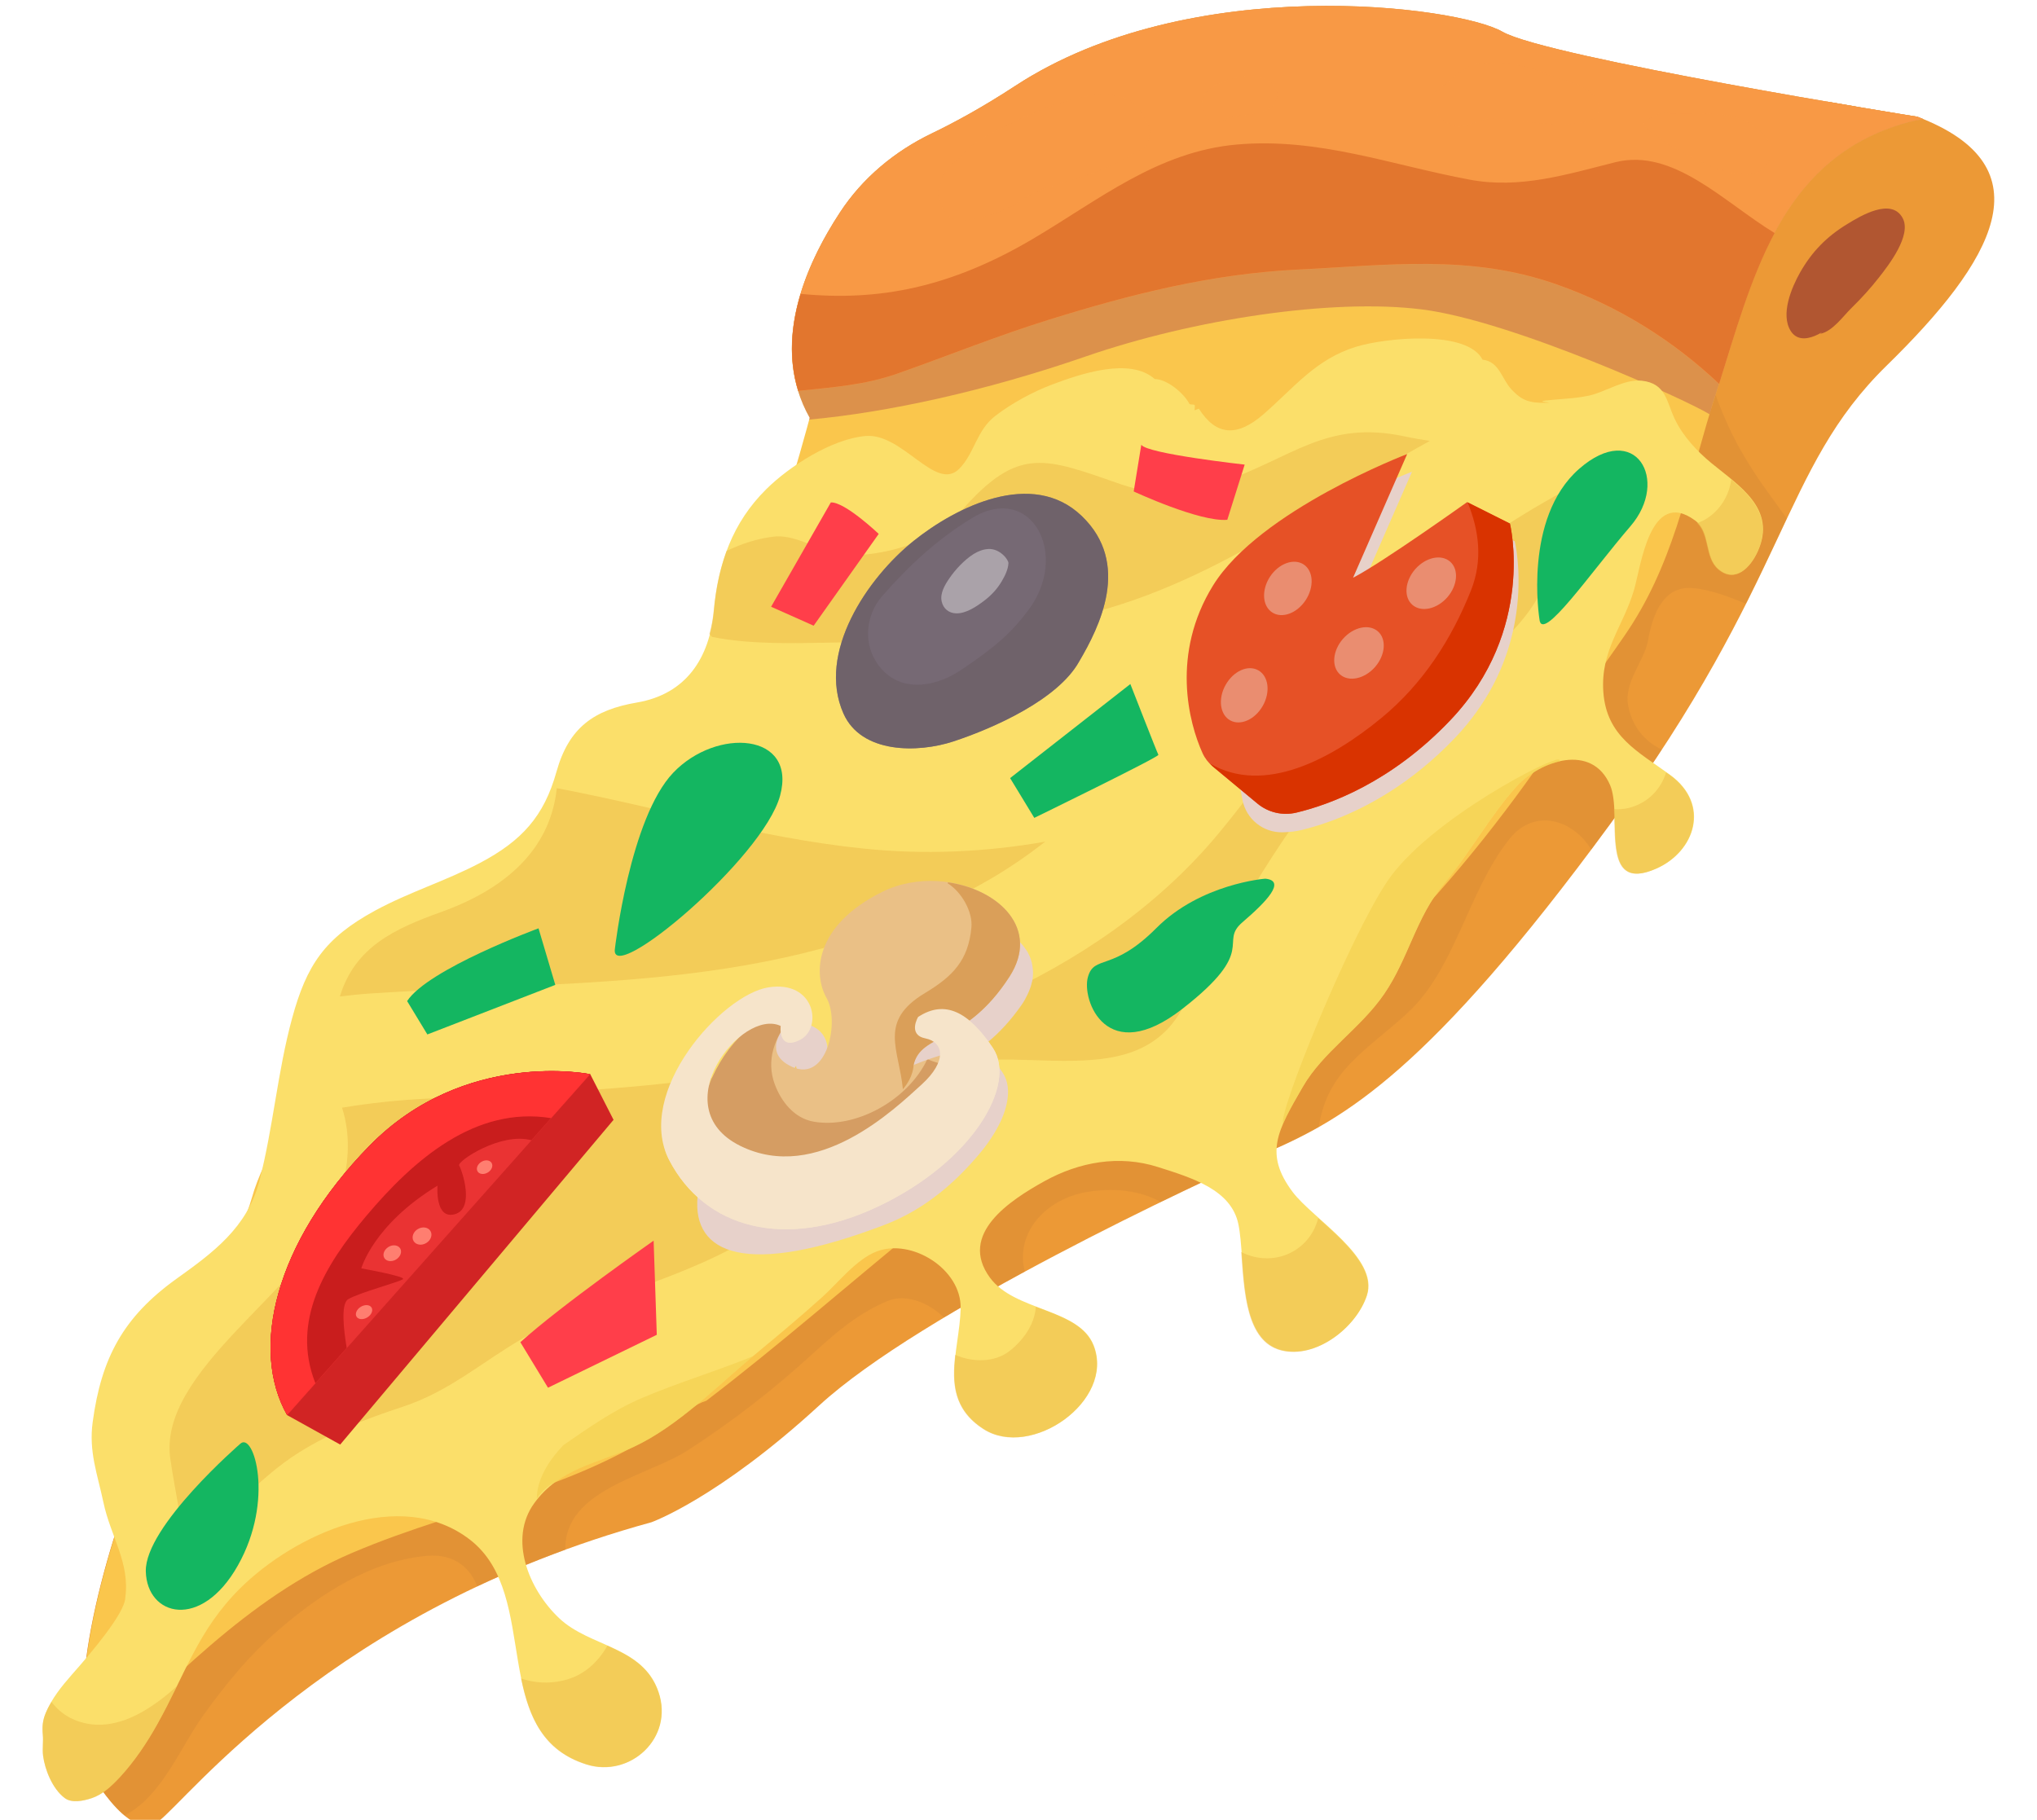 <?xml version="1.0" encoding="utf-8"?>
<!-- Generator: Adobe Illustrator 27.4.0, SVG Export Plug-In . SVG Version: 6.00 Build 0)  -->
<svg version="1.1" id="Modo_de_aislamiento" xmlns="http://www.w3.org/2000/svg" xmlns:xlink="http://www.w3.org/1999/xlink"
	 x="0px" y="0px" viewBox="0 0 2063.4 1843.7" style="enable-background:new 0 0 2063.4 1843.7;" xml:space="preserve">
<style type="text/css">
	.st0{fill:#EC9936;}
	.st1{opacity:0.55;fill:#DB8C36;}
	.st2{fill:#FAC64C;}
	.st3{opacity:0.55;fill:#C2664C;}
	.st4{fill:#F89945;}
	.st5{fill:#E2762E;}
	.st6{fill:#B15631;}
	.st7{opacity:0.55;fill:#F89945;}
	.st8{fill:#FBDF6A;}
	.st9{opacity:0.55;fill:#ECBC49;}
	.st10{opacity:0.55;fill:#F2CC49;}
	.st11{fill:#14B661;}
	.st12{fill:#FF3E4A;}
	.st13{fill:#766974;}
	.st14{opacity:0.65;fill:#6C5F66;}
	.st15{fill:#AAA2A9;}
	.st16{fill:#D12424;}
	.st17{fill:#EA3333;}
	.st18{fill:#C91D1D;}
	.st19{fill:#FF3333;}
	.st20{fill:#FF7E70;}
	.st21{fill:#E7D1CA;}
	.st22{fill:#E65126;}
	.st23{fill:#D93300;}
	.st24{fill:#EA8D70;}
	.st25{fill:#EAC086;}
	.st26{fill:#D59D63;}
	.st27{fill:#DA9F59;}
	.st28{fill:#F6E4CA;}
</style>
<g>
	<path class="st0" d="M1850.9,103c-53,30.5-103.9,64-148.7,104.1c-92.9,83.3-158.3,189-224.5,293.9c-60.3,95.6-106,199.3-169.5,293
		c-57.7,85.3-134.9,157.5-216.9,219.1c-93.8,70.6-194,138-297.5,193.8c-104.4,56.3-212.9,82.1-323.7,121.3
		c-106.5,37.7-211.4,81.6-316.6,123.5c-44.8,112.5-83.5,240.6-65.8,337.3c0,0,42.1,78.9,72.5,56.5s176.5-214.6,499.7-303.3
		c0,0,67.2-24,170-118.4c102.8-94.4,382.7-225.1,457.1-257.8s160.5-80.6,343.6-330.5c183.1-249.9,172.6-359.5,280.5-465.1
		c108-105.6,164.6-201.3,31-252.2C1942.3,118.3,1904.2,112.2,1850.9,103z"/>
	<path class="st1" d="M1764.1,457.6c-24.6-42.5-55.4-124.6-36.9-175.9c23.4-65,82.5-136.1,152.5-173.9c-9-1.5-18.5-3.1-28.9-4.9
		c-53,30.5-103.9,64-148.7,104.1c-92.9,83.3-158.3,189-224.5,293.9c-60.3,95.6-106,199.3-169.5,293
		c-57.7,85.3-134.9,157.5-216.9,219.1c-93.8,70.6-194,138-297.5,193.8c-104.4,56.3-212.9,82.1-323.7,121.3
		c-106.5,37.7-211.4,81.6-316.6,123.5c-44.8,112.5-83.5,240.6-65.8,337.3c0,0,17.8,33.2,38.6,50.4c0.2-0.1,0.4-0.3,0.6-0.4
		c37.2-19.3,56-68.9,79.1-101c23.2-32.3,46.7-61.1,77-87.2c42.4-36.5,93.9-69.9,150.3-74.5c26.6-2.2,43.3,12.1,50.1,31
		c27.8-13.1,57.6-25.6,89.4-37.2c-1.4-60.9,83.3-74.4,123.9-100.6c47.1-30.5,87.2-61.8,128.5-99.6c23.4-21.4,44.7-39.3,74.1-51.8
		c17.6-7.5,39.2,1.5,52.5,12.8c1.5,1.3,3,2.6,4.5,3.8c26.3-15.7,54-31.4,81.9-46.5c-1-4-1.8-8.1-1.9-12.4
		c-1-36.8,31.3-62.9,65.3-68.2c25.3-4,52-2.2,74.1,10.2c48.6-23.6,89.1-42.2,111.3-51.9c15.6-6.9,31.6-14.4,49-24.3
		c8.9-57.5,48.4-77.1,89.8-115.2c48.5-44.7,61.1-122.7,102.8-175.7c26.5-33.7,65.9-19,83.3,10c6.1-8.2,12.3-16.6,18.7-25.3
		c19.7-26.9,37.1-52.1,52.7-75.9c-16.7-8.2-29.7-22.5-33.9-44.4c-4.6-24.1,16.5-45.4,20.1-66.1c4.9-28,16.3-55.6,45.2-53.1
		c19.1,1.7,36.3,8.7,53.8,15.8c16-31.9,29.1-60.3,41.5-86.5C1791.2,498.9,1780.8,486.4,1764.1,457.6z"/>
	<path class="st2" d="M1586.1,739.4c15.8-38.5,46.4-74.3,67.4-107.4c45.6-72.2,58.2-151.3,84-231.1c36-111.3,60.9-238.8,192.7-276.3
		c6.4-1.8,12.4-3,18.1-3.8c-2-0.8-3.9-1.7-6-2.5c0,0-375.4-60.2-420.5-86.2c-45.1-26-315.6-61.3-493.2,54.8
		c-34,22.2-62.9,37.8-84.8,48.3c-37.6,18.1-70.2,45.2-93,80.1c-35.6,54.3-71.2,135.9-30.6,208c0,0-58.8,222.4-105.2,280.8
		c-46.4,58.4-179.6,164.2-244.8,210.4c-65.3,46.3-193.2,220-214.9,298.5c-21.5,77.9-199.2,382.6-168,571.7c0.4-0.4,0.7-0.9,1.1-1.3
		c82.3-76.9,162.3-164.8,267.9-210c117.8-50.4,237-63.4,341.9-145.1c5.8-4.5,11.6-7.4,17.3-9.2c74.3-56.8,145.2-119.1,217.6-178
		c70.4-57.3,144.6-78.1,227.1-112.4c174.8-72.5,310.9-224.8,415.1-377.6C1578.5,746.6,1582.2,742.7,1586.1,739.4z"/>
	<path class="st3" d="M1942.3,118.3c0,0-375.4-60.2-420.5-86.2c-45.1-26-315.6-61.3-493.2,54.8c-33.9,22.2-62.9,37.8-84.8,48.3
		c-37.6,18.1-70.2,45.2-93,80.1c-35.6,54.3-71.2,135.9-30.6,208c0,0-0.3,0.9-0.5,1.8c79.8-7.3,179-29,280.2-64
		c108.8-37.6,249.5-59.1,340.6-47.6c92.4,11.6,271,93.3,291.2,106.2c1.9-6.3,3.7-12.6,5.8-18.8c36-111.3,60.9-238.8,192.7-276.3
		c6.4-1.8,12.4-3,18.1-3.8C1946.3,119.9,1944.4,119.1,1942.3,118.3z"/>
	<path class="st4" d="M1942.3,118.3c0,0-375.4-60.2-420.5-86.2c-45.1-26-315.6-61.3-493.2,54.8c-33.9,22.2-62.9,37.8-84.8,48.3
		c-37.6,18.1-70.2,45.2-93,80.1c-31.2,47.6-62.3,116.1-42.3,180.8c33.8-3.6,67.3-5.8,100.4-17.5c51.1-18,101.4-38.4,153.2-54.5
		c83.5-26,164.9-46.6,252.5-50.9c90.7-4.4,174.4-15.8,261.8,14.9c62,21.7,117.7,56.3,164.9,100.9c34.1-108.4,61.8-228.3,189-264.5
		c6.4-1.8,12.4-3,18.1-3.8C1946.3,119.9,1944.4,119.1,1942.3,118.3z"/>
	<path class="st5" d="M1636,164.4c-48.9,12.3-96.3,27.2-147.3,17.6c-79.5-14.8-152.9-42.8-235.6-35.6c-80.4,7-140.2,56.3-207,95.7
		c-83.1,49-155.7,63.4-235.1,55.6c-9.5,31.6-12.6,65.5-2.4,98.3c33.8-3.6,67.3-5.8,100.4-17.5c51.1-18,101.4-38.4,153.2-54.5
		c83.5-26,164.9-46.6,252.5-50.9c90.7-4.4,174.4-15.8,261.8,14.9c62,21.7,117.7,56.3,164.9,100.9c16.3-51.8,31.3-106.1,56.2-152.8
		C1745.8,204.5,1694.9,149.6,1636,164.4z"/>
	<path class="st6" d="M1843.7,338.2c12.6-2.4,23.1-17.7,32-26.4c10-9.8,19.1-19.8,27.7-30.8c9.8-12.5,33.3-42.7,23.9-60.1
		c-11.4-21.2-43.1-1.9-56.1,6.1c-20.6,12.5-35.7,27.8-47.7,48.9c-8.9,15.7-20,42.5-9.7,59.2c11.2,18.2,37.8-0.2,48.6-12.2
		L1843.7,338.2z"/>
	<path class="st7" d="M1037.3,200.8c14.9-9,36.1-15.3,55.7-20.8c24.3-6.9,45-18.1,67-31c2.3-2.5,4.8-7.2,3.6-10.3
		c2.9-6.3-0.3-15.3-5.2-19.5c-10.8-29.3-48.4-25.9-77-17.2c-20,6.1-39,14.1-58.5,23.5c-15.2,7.3-41.5,19.1-49,33.9
		c-7.5,2.7-22.6,19.7-21.3,27.5c-5.5,7.4,0.9,25.9,8.6,32c9.3,7.3,23.5,3.7,34.3,0.9C1022.8,212.8,1037.3,200.8,1037.3,200.8z"/>
	<path class="st7" d="M1245,118.8c13.4-3.5,43.8-0.6,48.2-18.9c4.6-19.1-20.5-24.3-33.8-22.8c-12.2,1.3-44.3,11.6-41.9,27.8
		C1220.4,124.6,1233.4,127.6,1245,118.8z"/>
	<path class="st7" d="M1508.6,120.2c13.8-2,128,23.2,109.1-18.2c-7.4-16.1-36.7-20.9-51.7-27.3c-20-8.5-40.4-12-62.1-10.6
		c-16.6,1-24.4,7.9-36,18.1c-11.2,9.9-29,16.6-12.9,33.2C1477.4,138.5,1485.4,123.5,1508.6,120.2z"/>
	<path class="st7" d="M1758.7,119c16.1,4.9,38.7,20.1,34.6,39c-10.1,46.9-98-6.8-119.1-22.7c-4.2-3.2-7.5-5.7-9.5-11
		c6-4.1,14.1-10.8,21.9-9.8C1696.5,115.7,1738,112.7,1758.7,119z"/>
	<path class="st8" d="M1566,408.1c-16.6,0.3-24.4-2.3-34.9-13.5c-9.9-10.5-12.2-28.3-29.3-30.2c-15.8-30.7-98.5-22.1-127.8-13.2
		c-41.4,12.6-63,41.5-94.4,68.7c-26.6,23-47.8,21.6-65.2-5.9c-1.4,0.6-2.9,1.2-4.4,1.7c0.3-1.7,0.4-3.4,0.3-5.2
		c-2.1-1.3-3.4-0.2-5.4-1.2c-5.4-10.7-22.6-25.2-35.2-25.3c-25.3-22.5-75.7-5-103.8,5.5c-19.2,7.2-41,19-57.5,31.7
		c-19.4,14.8-21.1,37.9-36.7,53.7c-23.8,24-57.3-36.4-94.8-33.2c-34,2.9-77,30.4-100.7,53.9c-34.3,33.9-48.7,75.4-53,122.7
		c-4.3,48.4-28.2,84.9-77.9,93.4c-44,7.5-69.1,25.6-81.6,70.1c-12.6,45.2-35.1,70.1-77.8,92.6c-34.1,18-71.3,29.3-106.1,48.2
		c-50.8,27.7-69.2,55-83.9,109c-14.8,54.1-19.2,111.1-33.2,165c-12.3,47.3-47.3,72.7-84,99c-53.6,38.5-76,79.8-84.8,145
		c-4.1,30,4.7,52.5,10.8,81.2c7.3,34.9,27.1,61.1,22.2,96.9c-0.5,15.8-34.6,55.9-54.2,78c-10.2,11.6-20.5,24.4-26.4,38.8
		c-3.1,7.5-3.6,13.8-2.9,21.7c0.7,7.2-0.6,14.3,0.3,21.5c1.8,13.8,9.3,33.3,21.9,42.8c7.1,5.4,19,2.9,27.1,0.2
		c11.3-3.7,20.4-12.4,28.4-20.9c14.9-16.1,27.5-34.8,38.2-54c28.3-50.5,41.2-95.2,83.9-137.6c55.4-55,162.4-103.8,232.9-49.3
		c73.2,56.7,17.1,195.9,118.2,227.6c44,13.8,88.7-26.8,72.8-73.4c-15.9-46.7-69.5-45.1-100.8-74.8c-30.8-29.2-51.4-80.1-25.2-116.3
		c25.8-35.7,63.9-40.2,100.8-57.2c45.1-20.9,85.9-63,124.4-94.8c22.5-18.6,45.1-37.5,66.8-57.1c16.1-14.5,34.2-38,54.8-46
		c35.3-13.7,86.2,17.7,85.2,57.8c-1.1,43.8-23.9,91.5,23.2,121.9c48.1,31.1,133.5-28.4,111.6-84.5c-14.8-37.9-80.1-34.4-105.2-68.8
		c-32.2-44.1,20.4-78.3,55.4-97.7c35.1-19.4,75.5-26.8,114.8-14.3c34.6,11,74.2,22.9,81.5,57.8c7.7,37-1.5,116.1,43.6,127.7
		c35,9,76-22.8,86.7-55.4c12.5-38.2-54.8-77.5-75.3-104.8c-29.3-39.1-15.1-62.5,10.3-106.5c20.6-35.7,58.3-59,82.3-93.9
		c24.7-35.9,32.6-78.4,60.4-111.4c26.4-31.4,46.8-69.1,73.5-98.7c24.3-26.8,76.8-44.5,95.1-1.6c12.9,30.2-12,110.4,46.8,84.5
		c39.2-17.2,55.2-64.9,14.2-94.8c-32.7-23.9-64.7-38.9-67.9-84.3c-2.9-42.6,20.3-66.2,31.2-103.6c6.8-23.3,16.1-103.3,61.5-70.2
		c16.4,12,9.3,37.1,24,49.6c16.5,13.9,31.9-0.7,39.8-18.2c19.3-43.1-18.8-66.1-47.1-89.4c-14.3-11.8-28.6-27-36.9-44.3
		c-8.6-17.9-8.8-36.4-33.6-39.1c-17.8-1.9-37,11.6-53.4,15.1c-14.4,3.1-29.2,3.3-44.4,5C1554.4,407.3,1577.8,407.9,1566,408.1z"/>
	<path class="st9" d="M873.7,859.6C768.4,848.7,667,818,564,798.5c-5.8,56.1-44.3,99.3-116.9,125.4c-47.1,16.9-87.4,35.2-102.8,85.6
		c10.2-1.2,20.5-2.3,30.9-3c220-14.5,427.7-0.3,627-115.4c20.9-12.1,39.3-25,56.6-38.4C997.8,863.4,935.5,866.1,873.7,859.6z"/>
	<path class="st9" d="M1423.1,442.2c-80.5-17.4-114.9,22.7-187.8,47c-35.2,11.7-64.6,13.6-99.9,1.4c-76.4-26.4-103-39.4-160.5,25.7
		c-28,31.7-70.9,44.9-111.4,46.4c-27,1-54.3-22.2-80-19c-17,2.1-32.7,7.3-47.5,14.5c-6.9,18.8-11.1,38.9-13,60.2
		c-0.8,8.4-2.3,16.3-4.4,23.8c0.8,1,1.8,2,2.6,3c40.1,8.3,90.1,6.2,115.1,5.9c79.3-1,157.6-7.9,235.7-22.6
		c144.9-27.3,251.7-113.7,376.4-181.8C1440.1,445.4,1431.6,444,1423.1,442.2z"/>
	<path class="st9" d="M570.3,1702.6c-15.7,3.6-29.5,2.1-42.5-2.1c8,39,22.2,73.4,66.3,87.2c44,13.8,88.7-26.8,72.8-73.4
		c-8.9-26.1-29.6-37.1-51.6-47C605.5,1684.3,591,1697.9,570.3,1702.6z"/>
	<path class="st9" d="M1022,1369.2c-15,11.3-37.1,11.1-54.4,3.4c-3.3,28.5-2.1,55.5,28.4,75.2c48.1,31.1,133.5-28.4,111.6-84.5
		c-8.5-21.8-33.7-29.9-58.4-39.4C1048.4,1341.9,1035.5,1359,1022,1369.2z"/>
	<path class="st9" d="M1311.1,1267.1c-16.7,10.2-37.3,9.9-53.8,1.3c2.9,39.4,4.7,90.6,40.3,99.7c35,9,76-22.8,86.7-55.4
		c8.9-27.2-22.6-54.9-49-78.5C1331.9,1247.5,1323.7,1259.5,1311.1,1267.1z"/>
	<path class="st9" d="M1687.7,782.6c-5.2,16.6-17.7,30.3-36.5,35.6c-5.3,1.5-10.8,1.9-16.4,1.6c1.9,35-3.9,80.8,42.6,60.3
		c39.2-17.2,55.2-64.9,14.2-94.8C1690.3,784.4,1689,783.5,1687.7,782.6z"/>
	<path class="st10" d="M650.6,1416.2c-29.6,12.6-54.6,30.5-79.9,47.9c-15.9,16.7-26.6,34.9-27,54.3c5.4-8.1,12-13.7,19.3-17.2
		c23.2-16.8,51.3-22.5,78.7-35.2c43.8-20.3,83.6-60.5,121.1-92C725.7,1389.2,687.4,1400.5,650.6,1416.2z"/>
	<path class="st9" d="M143.4,1734.7c-22.5,12.6-47.6,18-71.8,5.9c-7.8-3.9-14.3-9.7-19.5-16.4c-2.2,3.7-4.3,7.5-5.9,11.5
		c-3.1,7.5-3.6,13.8-2.9,21.7c0.7,7.2-0.6,14.3,0.3,21.5c1.8,13.8,9.3,33.3,21.9,42.8c7.1,5.4,19,2.9,27.1,0.2
		c11.3-3.7,20.4-12.4,28.4-20.9c14.9-16.1,27.5-34.8,38.2-54c7.5-13.3,13.8-26.1,19.9-38.7C167.9,1718.6,155.4,1728,143.4,1734.7z"
		/>
	<path class="st9" d="M337.8,1227.7c-33.1,80-177.8,161.7-165.3,250c4.9,34.5,12.7,63.7,13.4,96c39.9-32.3,74.5-75.7,117.1-102.3
		c33.1-20.7,67.6-33.9,104.6-46.1c48-15.8,80.1-45.2,122.8-69.9c75.2-43.6,163.2-58.5,236.1-105.4c63.2-40.7,92.2-107.7,151-152.2
		c79-59.8,222.2,22.1,278.3-72.8c49-83,94.7-172.2,158.3-245.5c60.5-69.7,198.8-113.5,217.8-212.1c4.5-23.2,6.3-45.8,9.5-68.3
		c-50.9,27.9-98.9,60.3-142.4,98.1c-84.1,73.2-134.9,163.2-204.9,247.5c-61.6,74.1-143.1,129.3-230.9,168.5
		c-190.5,85.1-365.5,90.4-569.8,99.8c-29.9,1.4-58.8,4.6-86.9,9.2C355.9,1151.6,354.7,1186.8,337.8,1227.7z"/>
	<path class="st10" d="M1405,893.3c-39,58.5-110.6,234.9-105.2,245c4.8-11,11.5-22.9,19.6-36.9c20.6-35.7,58.3-59,82.3-93.9
		c24.7-35.9,32.6-78.4,60.4-111.4c26.4-31.4,46.8-69.1,73.5-98.7c11-12.2,27.9-22.5,44.8-26c-0.3-0.6-0.6-1.1-0.9-1.7
		C1576.2,764.3,1446.8,830.5,1405,893.3z"/>
	<path class="st9" d="M1728.1,525.8c-2.9,1.8-5.9,3.1-8.9,4.3c12.6,12.7,7.5,35.3,21.3,46.9c16.5,13.9,31.9-0.7,39.8-18.2
		c14.8-33.1-4.2-54.3-26.6-72.9C1751.5,501.9,1742.5,517,1728.1,525.8z"/>
	<path class="st11" d="M243.5,1462.6c0,0-96.8,83.7-95.8,129.3c1,45.6,56.1,60.2,93.3-6C278.3,1519.8,257,1450.3,243.5,1462.6z"/>
	<path class="st11" d="M412.4,1014.2l20.5,33.8l129.6-50.2l-17-57.3C545.5,940.5,433.6,981.7,412.4,1014.2z"/>
	<path class="st12" d="M781.1,614.7l43.1,19.2l65.9-93c0,0-34.3-32.6-48.5-31.9L781.1,614.7z"/>
	<path class="st11" d="M1023.2,788.3l24.5,40.3c0,0,126.9-61.9,125.7-63.9c-1.2-2-28.4-71.7-28.4-71.7L1023.2,788.3z"/>
	<path class="st12" d="M1156.1,450.6l-7.7,47.3c0,0,67,31.2,94.8,28.7l17.6-55.9C1260.7,470.7,1161.6,459.7,1156.1,450.6z"/>
	<path class="st12" d="M527.1,1359.8l28,46.1l110.2-53.6l-3.2-95.4C662.1,1257,568.4,1322.4,527.1,1359.8z"/>
	<path class="st11" d="M1281.6,890.2c0,0-65.4,5-110.2,50c-44.7,44.9-63,26.7-69.4,49.7c-6.5,23,18.7,92.3,95.9,32
		c77.3-60.2,36.1-66.5,60.7-87.6C1283.1,913.3,1303.2,892.2,1281.6,890.2z"/>
	<path class="st11" d="M1559.4,627.3c0,0-16.7-102.3,40.1-152.2c56.9-49.9,92.3,11.3,52.1,58
		C1611.5,579.7,1561.6,652.5,1559.4,627.3z"/>
	<path class="st13" d="M1095.8,522.8c-50.1-48.2-127.5-9.1-170.2,25.1c-47.1,37.7-98.4,113.5-71.2,174.9
		c18.1,40.9,75.5,40.2,111.5,28.3c40.6-13.4,105.7-42.3,127.2-80.8C1113.8,635.1,1146,571,1095.8,522.8z"/>
	<path class="st14" d="M1095.8,522.8c-50.1-48.2-127.5-9.1-170.2,25.1c-47.1,37.7-98.4,113.5-71.3,174.9
		c18.1,40.9,75.5,40.2,111.5,28.3c40.6-13.4,105.7-42.3,127.2-80.8C1113.8,635.1,1146,571,1095.8,522.8z M1041.4,618.5
		c-15.9,21-30.6,35.3-67.8,60.2c-24.8,16.6-56.3,22.2-77.4,2.3c-22.3-21.1-21.9-55-2.3-77.4c26.9-30.7,55.7-57.4,90.7-78.7
		C1044.9,488.2,1084.1,562.2,1041.4,618.5z"/>
	<path class="st15" d="M1001.1,556.2c-5.3,0.3-10.2,2.2-14.9,5.1c-9.3,5.9-18.4,15.6-24.6,24.7c-4.5,6.6-9.6,15.1-7.7,23.4
		c1.6,7.1,7,11.7,14.5,12c10.2,0.3,20.7-6.9,28.4-12.7c7.1-5.4,13.2-11.8,17.8-19.6c3.2-5.4,6.6-12.1,6.9-18.5
		C1021.7,567.1,1012.8,555.5,1001.1,556.2z"/>
	<path class="st11" d="M622.9,961c0,0,15.1-131.9,59-178.1c44-46.2,125.6-40.7,108.3,23.2S616.7,1000.6,622.9,961z"/>
	<g>
		<path class="st16" d="M290.9,1433.7l53.7,29.8l276.9-329l-23.6-46.2c0,0-127-26.1-223.6,72.6S253.4,1367.4,290.9,1433.7z"/>
		<path class="st17" d="M290.9,1433.7l307-345.4c0,0-127-26.1-223.6,72.6S253.4,1367.4,290.9,1433.7z"/>
		<path class="st18" d="M352.6,1316.3c11-6.7,52.4-17.6,55.6-20.4c3.2-2.8-42.2-10.9-42.2-10.9s12.2-44.3,77.2-83.8
			c0,0-2.9,34.7,17.6,28.9c20.5-5.8,7.1-44.8,4.3-49.3c-2.5-4.1,41.9-34.1,73.2-25.6l59.5-67c0,0-127-26.1-223.6,72.6
			c-96.6,98.7-120.9,206.5-83.4,272.8l60.4-68C348.5,1349.5,344.8,1321.1,352.6,1316.3z"/>
		<path class="st19" d="M371,1231.9c48-56.9,110.3-111.6,187.3-99.1l39.5-44.5c0,0-127-26.1-223.6,72.6
			c-96.6,98.7-120.9,206.5-83.4,272.8l28.7-32.3C294.4,1338.2,329.5,1281.1,371,1231.9z"/>
		
			<ellipse transform="matrix(0.855 -0.519 0.519 0.855 -636.193 384.241)" class="st20" cx="368.6" cy="1329.1" rx="8.9" ry="6.3"/>
		<path class="st20" d="M405.4,1264.8c2.1,3.5,0.2,8.5-4.2,11.2c-4.4,2.7-9.8,2-11.9-1.5c-2.1-3.5-0.2-8.5,4.2-11.2
			C397.9,1260.6,403.2,1261.3,405.4,1264.8z"/>
		<path class="st20" d="M436,1247.1c2.4,3.9,0.5,9.4-4.2,12.2c-4.7,2.9-10.4,2-12.8-1.9c-2.4-3.9-0.5-9.4,4.2-12.2
			C427.9,1242.4,433.6,1243.2,436,1247.1z"/>
		
			<ellipse transform="matrix(0.855 -0.519 0.519 0.855 -542.286 426.276)" class="st20" cx="490.7" cy="1182.3" rx="8.3" ry="6.3"/>
	</g>
	<path class="st21" d="M1534.4,548.4l-43-21.6l0,0l-0.4-0.2c0,0-86.1,61.5-115.5,76.6l54.8-125.3c0,0-149.5,57-196.6,133.1
		c-42.8,69.3-10,100.6,4.1,131.5c2.3,5.2,5.8,9.6,10.2,13.2l10.6,54.8c3.8,19.4,21,33.2,40.7,32.7c7.2-0.2,13.9-1,18.7-2.2
		c8.3-2,18.4-4.9,29.9-9.1c34.4-12.6,81.1-37.2,126.2-84.6c16.3-17.2,28.6-34.9,37.9-52.3c3.1-5.8,5.8-11.6,8.3-17.4
		c7.3-17.2,11.8-33.9,14.5-49.3c0.9-5.1,1.6-10.1,2.1-14.9C1541,575.3,1534.4,548.4,1534.4,548.4L1534.4,548.4L1534.4,548.4z"/>
	<g>
		<path class="st22" d="M1228.4,776.5l45.4,37.7c11,9.1,25.6,12.4,39.4,9.1c33.1-7.9,95.9-30.4,156-93.7
			c87-91.5,60.3-199.1,60.3-199.1l-43.4-21.8c0,0-86.1,61.5-115.5,76.6l54.8-125.3c0,0-149.5,57-196.6,133.1
			c-42.8,69.3-24.7,139.1-10.6,170.1C1220.6,768.4,1224.1,772.8,1228.4,776.5z"/>
		<path class="st23" d="M1486.6,508.9c11.6,28.3,15.6,58.5,3.5,89.1c-19.8,49.8-48.9,94.9-90.7,129.3
			c-50.9,41.9-118.8,78.3-173.7,46.3c0.9,0.9,1.7,2,2.7,2.8l45.4,37.7c11,9.1,25.6,12.4,39.4,9.1c33.1-7.9,95.9-30.4,156-93.7
			c87-91.5,60.3-199.1,60.3-199.1L1486.6,508.9z"/>
		<path class="st24" d="M1274.6,679.1c10.4,5.8,12.5,21.9,4.6,35.9c-7.9,14-22.7,20.6-33.1,14.8c-10.4-5.8-12.5-21.9-4.6-35.9
			C1249.4,679.8,1264.2,673.2,1274.6,679.1z"/>
		<path class="st24" d="M1320.5,571.8c10,6.6,10.9,22.7,2.1,36.2c-8.8,13.4-24,19-34,12.4s-10.9-22.7-2.1-36.2
			C1295.3,570.9,1310.5,565.3,1320.5,571.8z"/>
		<path class="st24" d="M1395.7,639.6c9,7.8,7.7,24-2.8,36.1c-10.6,12.1-26.4,15.5-35.4,7.7c-9-7.8-7.7-24,2.8-36.1
			C1370.9,635.2,1386.7,631.8,1395.7,639.6z"/>
		<path class="st24" d="M1468.9,569c9,7.8,7.7,24-2.8,36.1c-10.6,12.1-26.4,15.5-35.4,7.7c-9-7.8-7.7-24,2.8-36.1
			C1444.1,564.6,1459.9,561.1,1468.9,569z"/>
	</g>
	<path class="st21" d="M1046.2,981.9c-0.2-2.4-0.6-4.6-1.1-6.9c-0.2-0.8-0.4-1.7-0.7-2.5c-0.9-2.7-2-5.3-3.4-7.8
		c-0.4-0.8-1-1.5-1.5-2.3c-1.1-1.7-2.4-3.4-3.7-5c-0.8-1-1.7-1.9-2.6-2.9c-1.3-1.4-2.8-2.7-4.3-3.9c-1.8-1.5-3.7-2.9-5.8-4.3
		c-1.4-0.9-2.7-1.8-4.1-2.7c-1.7-1-3.5-1.9-5.3-2.8c-1.1-0.5-2.2-1-3.4-1.5c-6.7-2.9-14-5.2-21.8-6.7c-0.9-0.2-1.8-0.3-2.7-0.5
		c-2.6-0.4-5.3-0.8-8-1.1l0,0l0,0c-21.3-2.1-44.6,1.1-65.3,11.6c-69.4,35.1-71.6,81.3-59.4,102.9c12.2,21.6-2.7,80.5-36.9,66.6
		c-20.2-8.2-16.3-22.2-9.8-32.3c0.5,6.3,3.8,14.3,18.9,6.3c22.7-12,17.2-57.3-29.4-48.4c-44.2,8.4-112,102.2-93.1,164.6
		c1,3.4,4.1,6.4,3.8,10c-5.4,58.4,49.4,82.1,189.4,28.6c43.1-16.4,73.9-45.7,95.3-71c6.1-7.2,11.4-14.4,15.6-21.4
		c6.4-10.5,10.8-20.7,12.8-30.1c2.8-12.5,1.5-23.4-4.1-31.8c-2.1-3.2-4.3-6.1-6.4-8.8c-5.2-6.8-10.5-12.2-15.9-16.4
		c2.6-1.9,5.2-3.9,7.9-6.1c10.7-8.9,22.1-20.7,33.6-37.2c2.6-3.7,4.5-7.3,6.2-10.9c0.5-1,0.9-1.9,1.3-2.9c1.2-2.9,2.2-5.8,2.8-8.6
		c0.1-0.6,0.4-1.3,0.5-1.9c0.7-3.3,0.9-6.5,0.8-9.5C1046.3,983.5,1046.2,982.7,1046.2,981.9z M936.4,1105.6
		c2.9-10.9,10.3-16.8,20.5-22.7c4.3,2.7,6.4,7.1,5.7,12.8c-3.9,1.2-7.9,2.6-11.6,4l0,0c0,0,0,0,0,0c-0.4,0.1-0.8,0.3-1.1,0.4l0,0
		l0,0C942.2,1103,936.4,1105.6,936.4,1105.6z M749.5,1104.4C749.4,1104.4,749.4,1104.4,749.5,1104.4c-1.6,2.2-3.1,4.4-4.6,6.7
		c-0.2,0.2-0.3,0.5-0.5,0.7c-1.3,2-2.6,4.1-3.8,6.2c-0.3,0.4-0.5,0.9-0.7,1.3c-1.1,1.9-2.1,3.8-3.1,5.7c-0.3,0.7-0.6,1.4-1,2.1
		c-0.8,1.7-1.7,3.4-2.4,5.2c-0.2,0.4-0.3,0.7-0.4,1.1c4.7-18.1,17.7-35.8,32.4-47.5C759.8,1091.3,754.4,1097.6,749.5,1104.4z"/>
	<g>
		<path class="st25" d="M801,1033.2c0,0-34.4,31.3,1.3,47.6c35.7,16.4,48.5-46.1,35-69.7c-13.5-23.6-13.2-73.1,56.5-107.6
			c69.7-34.6,173.1,17.1,128.7,86c-44.4,68.9-89.8,56.4-97.1,89.5c0,0,43-18.2,46.4-10.3c6.9,15.8-29.8,66.3-83.6,87.5
			c-25.1,9.9-61.7,24.8-116.8,26.2C647.4,1185.8,744.9,1004.6,801,1033.2z"/>
		<path class="st26" d="M940.2,1073.4c-0.4,0.1-0.8,0.3-1.2,0.4c-19.8,41-72.2,69.9-114.6,62.6c-19.9-3.4-33.2-20.5-39.7-38.2
			c-8.8-24,0-47,15.1-65.5c-56.2-25.6-151.6,153-28.3,149.7c55.1-1.5,91.7-16.3,116.8-26.2c44.9-17.7,77.7-55.7,83.4-77
			C961.2,1079.8,950.5,1077.7,940.2,1073.4z"/>
		<path class="st27" d="M960.4,893.9c-0.2,0.3-0.3,0.6-0.6,0.9c14.2,8.7,25.7,28.9,24.2,44.8c-3.1,33.6-19.2,49.7-47.1,66.5
			c-47.6,28.6-26.2,56.6-22.3,97.4c11-12.8,10.8-24.4,10.8-24.4c7.3-33.1,52.6-20.6,97.1-89.5
			C1053.8,941.1,1012.1,901.4,960.4,893.9z"/>
		<path class="st28" d="M790.8,1039.4c0,0-3,25.8,19.8,14c22.8-11.9,15.2-60.6-32.2-53.1c-47.5,7.5-136,106.6-100.5,175.1
			c35.6,68.5,116.5,92,211.8,46.8C985,1177,1030.3,1099,1005.9,1062c-24.4-37-48.8-49.5-75.9-31.7c0,0-10.8,18.1,7.4,21.7
			s22.7,22.7-4,46.9c-26.7,24.2-105.5,100.7-183.7,61.9C671.6,1122,751.4,1020.7,790.8,1039.4z"/>
		<path class="st28" d="M921.9,1162.9c-51.3,33.3-100,61.5-163,49.1c-38.4-7.5-76.4-16-86.5-51.4c1.3,5,3.1,10,5.6,14.7
			c35.6,68.5,116.5,92,211.8,46.8C985,1177,1030.3,1099,1005.9,1062c-4.2-6.4-8.4-11.7-12.6-16.6
			C1003.7,1089.1,963.8,1135.7,921.9,1162.9z"/>
	</g>
</g>
</svg>
